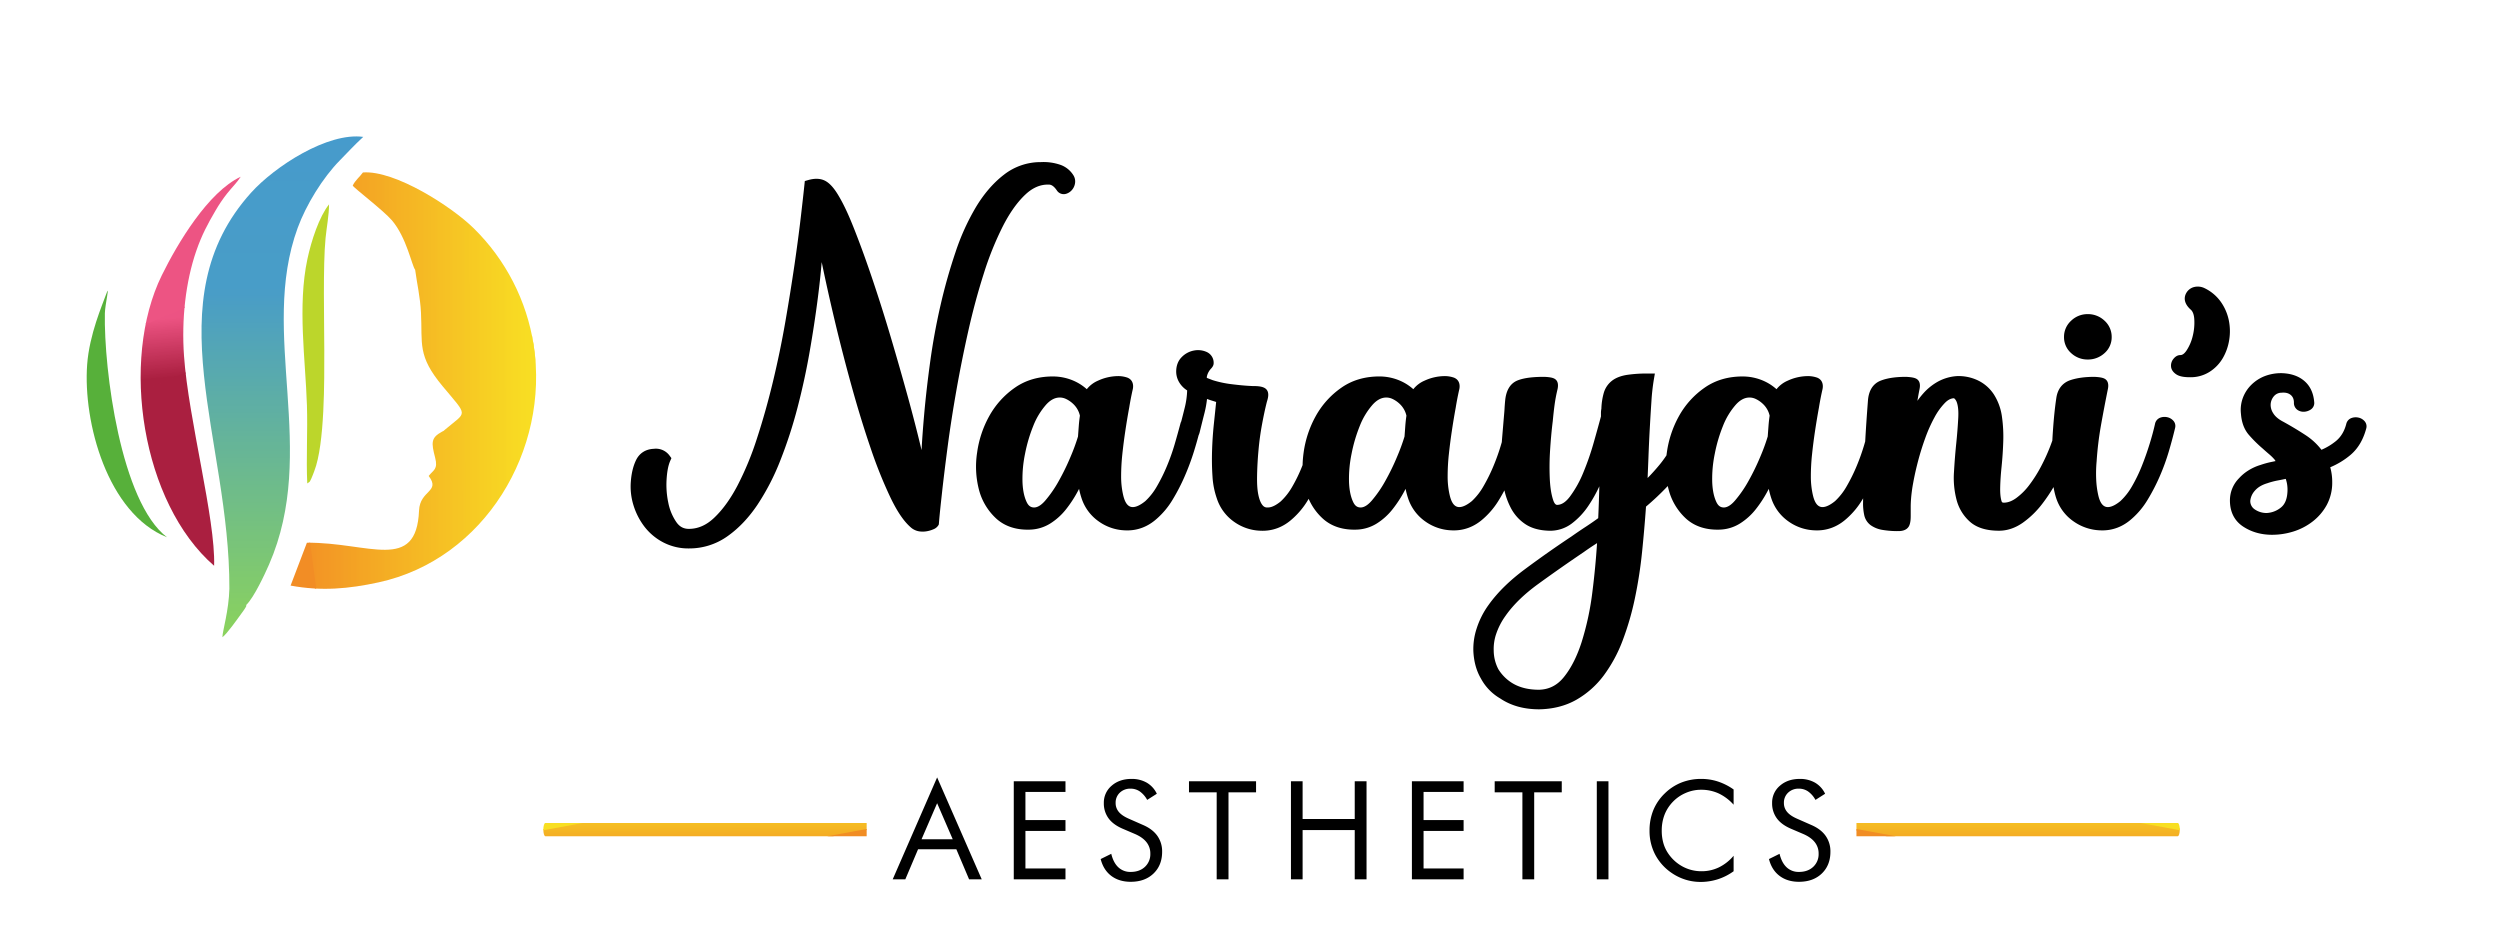 <svg xmlns="http://www.w3.org/2000/svg" xmlns:xlink="http://www.w3.org/1999/xlink" width="2473" height="934" viewBox="0 0 2473 934"><rect x="0" y="0" width="2473" height="934" fill="#333333" stroke="none"/><defs><clipPath id="a"><path d="M0,1262.635V-.126H2740.652V1262.635H0Z"/></clipPath><clipPath id="b"><path d="M1.333,1261.3h2738.6V0H1.333Z" fill="#fff"/></clipPath><clipPath id="c"><path d="M315.1,283.121c-41.568,84.449-19.835,225.436,51.708,287.429,1.465-46.4-25.359-144.542-29.793-207.694-2.524-35.956,1.549-73.183,12.19-103.944,5.395-15.594,11.318-26.642,18.941-39.662a147.493,147.493,0,0,1,11.537-17.018c5.052-6.3,9.768-10.8,13.446-16.529-32.3,15.08-62.582,66.041-78.03,97.418"/></clipPath><linearGradient id="d" x1="0.121" y1="0.886" x2="0.112" y2="0.839" gradientUnits="objectBoundingBox"><stop offset="0" stop-color="#aa1f40"/><stop offset="0.01" stop-color="#aa1f40"/><stop offset="0.02" stop-color="#ab2041"/><stop offset="0.03" stop-color="#ac2142"/><stop offset="0.04" stop-color="#ad2143"/><stop offset="0.05" stop-color="#ad2243"/><stop offset="0.06" stop-color="#ae2244"/><stop offset="0.07" stop-color="#ae2244"/><stop offset="0.08" stop-color="#af2345"/><stop offset="0.09" stop-color="#b02446"/><stop offset="0.1" stop-color="#b12447"/><stop offset="0.11" stop-color="#b12547"/><stop offset="0.12" stop-color="#b22548"/><stop offset="0.13" stop-color="#b22548"/><stop offset="0.14" stop-color="#b32649"/><stop offset="0.15" stop-color="#b4274a"/><stop offset="0.16" stop-color="#b4274a"/><stop offset="0.17" stop-color="#b5284b"/><stop offset="0.18" stop-color="#b6294c"/><stop offset="0.19" stop-color="#b7294d"/><stop offset="0.2" stop-color="#b72a4d"/><stop offset="0.21" stop-color="#b82a4e"/><stop offset="0.22" stop-color="#b82a4e"/><stop offset="0.23" stop-color="#b92b4f"/><stop offset="0.24" stop-color="#ba2c50"/><stop offset="0.25" stop-color="#bb2c51"/><stop offset="0.26" stop-color="#bb2d51"/><stop offset="0.27" stop-color="#bc2d52"/><stop offset="0.28" stop-color="#bc2d52"/><stop offset="0.29" stop-color="#bd2e53"/><stop offset="0.3" stop-color="#be2f54"/><stop offset="0.31" stop-color="#bf2f55"/><stop offset="0.32" stop-color="#bf3055"/><stop offset="0.33" stop-color="#c03156"/><stop offset="0.34" stop-color="#c13157"/><stop offset="0.35" stop-color="#c13257"/><stop offset="0.36" stop-color="#c23258"/><stop offset="0.37" stop-color="#c23258"/><stop offset="0.38" stop-color="#c33359"/><stop offset="0.39" stop-color="#c4345a"/><stop offset="0.4" stop-color="#c5345b"/><stop offset="0.41" stop-color="#c5355c"/><stop offset="0.42" stop-color="#c6355c"/><stop offset="0.43" stop-color="#c6355c"/><stop offset="0.44" stop-color="#c7365e"/><stop offset="0.45" stop-color="#c8375e"/><stop offset="0.46" stop-color="#c9375f"/><stop offset="0.47" stop-color="#c93860"/><stop offset="0.48" stop-color="#ca3860"/><stop offset="0.49" stop-color="#ca3860"/><stop offset="0.5" stop-color="#cb3a62"/><stop offset="0.51" stop-color="#cc3a62"/><stop offset="0.52" stop-color="#cc3a62"/><stop offset="0.53" stop-color="#cd3b64"/><stop offset="0.54" stop-color="#ce3c64"/><stop offset="0.55" stop-color="#cf3c65"/><stop offset="0.56" stop-color="#cf3d66"/><stop offset="0.57" stop-color="#d03d66"/><stop offset="0.58" stop-color="#d03d66"/><stop offset="0.59" stop-color="#d23e68"/><stop offset="0.6" stop-color="#d23f68"/><stop offset="0.61" stop-color="#d33f69"/><stop offset="0.62" stop-color="#d4406a"/><stop offset="0.63" stop-color="#d4406a"/><stop offset="0.64" stop-color="#d4406a"/><stop offset="0.65" stop-color="#d6416c"/><stop offset="0.66" stop-color="#d6426c"/><stop offset="0.67" stop-color="#d7426d"/><stop offset="0.68" stop-color="#d8436e"/><stop offset="0.69" stop-color="#d8446e"/><stop offset="0.7" stop-color="#d9446f"/><stop offset="0.71" stop-color="#da4570"/><stop offset="0.72" stop-color="#da4570"/><stop offset="0.73" stop-color="#da4570"/><stop offset="0.74" stop-color="#dc4672"/><stop offset="0.75" stop-color="#dc4772"/><stop offset="0.76" stop-color="#dd4773"/><stop offset="0.77" stop-color="#de4874"/><stop offset="0.78" stop-color="#de4874"/><stop offset="0.79" stop-color="#de4874"/><stop offset="0.8" stop-color="#e04976"/><stop offset="0.81" stop-color="#e04a76"/><stop offset="0.82" stop-color="#e14a77"/><stop offset="0.83" stop-color="#e24b78"/><stop offset="0.84" stop-color="#e24b78"/><stop offset="0.85" stop-color="#e34c79"/><stop offset="0.86" stop-color="#e44d7a"/><stop offset="0.87" stop-color="#e44d7a"/><stop offset="0.88" stop-color="#e54e7b"/><stop offset="0.89" stop-color="#e64e7c"/><stop offset="0.9" stop-color="#e64f7c"/><stop offset="0.91" stop-color="#e74f7d"/><stop offset="0.92" stop-color="#e8507e"/><stop offset="0.93" stop-color="#e8507e"/><stop offset="0.94" stop-color="#e9517f"/><stop offset="0.95" stop-color="#ea5180"/><stop offset="0.96" stop-color="#ea5280"/><stop offset="0.97" stop-color="#eb5281"/><stop offset="0.98" stop-color="#ec5382"/><stop offset="0.99" stop-color="#ec5382"/><stop offset="1" stop-color="#ec5383"/></linearGradient><clipPath id="e"><path d="M381.893,593.2c-.485,21.538-6.863,42.12-6.9,48.031,4.367-3.168,14.793-17.868,18.752-23.387.7-.981,2.187-2.851,2.992-4.184,2.885-4.777,1.232-1.4,1.984-4.5,7.47-7.209,18.361-30.559,22.365-39.734,49.249-112.868-9.961-228.329,28.394-333.141,8.282-22.631,24.69-49.521,41.77-66.832,7.716-7.821,13.462-14.257,23.074-23.169-35.038-4.775-87.427,29.074-111.023,55.285C307.08,308.438,382.458,444.917,381.893,593.2"/></clipPath><linearGradient id="f" x1="0.154" y1="0.008" x2="0.148" y2="0.956" gradientUnits="objectBoundingBox"><stop offset="0" stop-color="#4397d1"/><stop offset="0.01" stop-color="#4398d1"/><stop offset="0.02" stop-color="#4398d1"/><stop offset="0.03" stop-color="#4398d1"/><stop offset="0.04" stop-color="#4398d1"/><stop offset="0.05" stop-color="#4499d0"/><stop offset="0.06" stop-color="#4499d0"/><stop offset="0.07" stop-color="#4499cf"/><stop offset="0.08" stop-color="#4499cf"/><stop offset="0.09" stop-color="#4499cf"/><stop offset="0.1" stop-color="#4499cf"/><stop offset="0.11" stop-color="#4499cf"/><stop offset="0.12" stop-color="#4499cf"/><stop offset="0.13" stop-color="#459ace"/><stop offset="0.14" stop-color="#459ace"/><stop offset="0.15" stop-color="#459ace"/><stop offset="0.16" stop-color="#459ace"/><stop offset="0.17" stop-color="#459acd"/><stop offset="0.18" stop-color="#459acd"/><stop offset="0.19" stop-color="#459acd"/><stop offset="0.2" stop-color="#459acd"/><stop offset="0.21" stop-color="#469bcc"/><stop offset="0.22" stop-color="#469bcc"/><stop offset="0.23" stop-color="#469bcc"/><stop offset="0.24" stop-color="#469bcc"/><stop offset="0.25" stop-color="#479bcb"/><stop offset="0.26" stop-color="#479bcb"/><stop offset="0.27" stop-color="#479bcb"/><stop offset="0.28" stop-color="#479bca"/><stop offset="0.29" stop-color="#479cca"/><stop offset="0.3" stop-color="#479cca"/><stop offset="0.31" stop-color="#479cca"/><stop offset="0.32" stop-color="#479cca"/><stop offset="0.33" stop-color="#489cc9"/><stop offset="0.34" stop-color="#489cc9"/><stop offset="0.35" stop-color="#489cc8"/><stop offset="0.36" stop-color="#489cc8"/><stop offset="0.37" stop-color="#489dc8"/><stop offset="0.38" stop-color="#489dc8"/><stop offset="0.39" stop-color="#489dc8"/><stop offset="0.4" stop-color="#489dc8"/><stop offset="0.41" stop-color="#499dc7"/><stop offset="0.42" stop-color="#4b9ec4"/><stop offset="0.43" stop-color="#4ca0c1"/><stop offset="0.44" stop-color="#4ea1bf"/><stop offset="0.45" stop-color="#50a3bc"/><stop offset="0.46" stop-color="#52a4b9"/><stop offset="0.47" stop-color="#53a6b6"/><stop offset="0.48" stop-color="#55a7b3"/><stop offset="0.49" stop-color="#57a8b1"/><stop offset="0.5" stop-color="#58aaae"/><stop offset="0.51" stop-color="#5aabab"/><stop offset="0.52" stop-color="#5cada8"/><stop offset="0.53" stop-color="#5eaea5"/><stop offset="0.54" stop-color="#5fafa3"/><stop offset="0.55" stop-color="#61b1a0"/><stop offset="0.56" stop-color="#63b29d"/><stop offset="0.57" stop-color="#65b49a"/><stop offset="0.58" stop-color="#66b597"/><stop offset="0.59" stop-color="#68b695"/><stop offset="0.6" stop-color="#6ab892"/><stop offset="0.61" stop-color="#6cb98f"/><stop offset="0.62" stop-color="#6dbb8c"/><stop offset="0.63" stop-color="#6fbc89"/><stop offset="0.64" stop-color="#71bd87"/><stop offset="0.65" stop-color="#72bf84"/><stop offset="0.66" stop-color="#74c081"/><stop offset="0.67" stop-color="#76c27e"/><stop offset="0.68" stop-color="#78c37b"/><stop offset="0.69" stop-color="#79c479"/><stop offset="0.7" stop-color="#7bc676"/><stop offset="0.71" stop-color="#7dc773"/><stop offset="0.72" stop-color="#7fc970"/><stop offset="0.73" stop-color="#80ca6d"/><stop offset="0.74" stop-color="#82cb6b"/><stop offset="0.75" stop-color="#84cd68"/><stop offset="0.76" stop-color="#85ce65"/><stop offset="0.77" stop-color="#87d062"/><stop offset="0.78" stop-color="#89d15f"/><stop offset="0.79" stop-color="#8bd25d"/><stop offset="0.8" stop-color="#8cd45a"/><stop offset="0.81" stop-color="#8ed557"/><stop offset="0.82" stop-color="#90d754"/><stop offset="0.83" stop-color="#92d851"/><stop offset="0.84" stop-color="#93d94f"/><stop offset="0.85" stop-color="#95db4c"/><stop offset="0.86" stop-color="#97dc49"/><stop offset="0.87" stop-color="#98de46"/><stop offset="0.88" stop-color="#9adf43"/><stop offset="0.89" stop-color="#9ce141"/><stop offset="0.9" stop-color="#9ee23e"/><stop offset="0.91" stop-color="#9fe33b"/><stop offset="0.92" stop-color="#a1e538"/><stop offset="0.93" stop-color="#a3e635"/><stop offset="0.94" stop-color="#a5e833"/><stop offset="0.95" stop-color="#a6e930"/><stop offset="0.96" stop-color="#a8ea2d"/><stop offset="0.97" stop-color="#aaec2a"/><stop offset="0.98" stop-color="#abed28"/><stop offset="0.99" stop-color="#adef25"/><stop offset="1" stop-color="#aeef21"/></linearGradient><clipPath id="g"><path d="M682.907,352.367A206.043,206.043,0,0,0,623.54,236.633c-21.425-21.141-77.73-57.515-109.525-55.167-2.683,3.865-7.838,7.977-10.085,12.988,1.081,2.347,30.434,24.634,38.766,34.392,14.568,17.062,19.679,44.788,22.975,48.905,1.92,14.306,4.983,26.842,5.769,42.407,1.58,31.187-3.845,42.466,21.481,72.865,25.458,30.561,24.082,24.406,2.493,42.682-6.065,5.133,4.285-1.857-3.22,2.223-11.013,5.985-10.605,10.845-6.757,25.638,3.053,11.746-1.82,12.216-6.388,18.134,12.1,15.9-8.682,13.845-9.53,34.219-2.564,61.634-49.779,31.25-110.932,31.827h0l-16.138,42.388c30.6,5.684,57.425,3.237,86.991-3.175,105.105-22.8,169.438-131.374,153.467-234.593"/></clipPath><linearGradient id="h" x1="0.25" y1="0.23" x2="0.161" y2="0.231" gradientUnits="objectBoundingBox"><stop offset="0" stop-color="#f8df22"/><stop offset="0.01" stop-color="#f8de23"/><stop offset="0.02" stop-color="#f8dd23"/><stop offset="0.03" stop-color="#f8dd23"/><stop offset="0.04" stop-color="#f8dc23"/><stop offset="0.05" stop-color="#f8dc23"/><stop offset="0.06" stop-color="#f8da23"/><stop offset="0.07" stop-color="#f8d923"/><stop offset="0.08" stop-color="#f8d923"/><stop offset="0.09" stop-color="#f8d823"/><stop offset="0.1" stop-color="#f8d723"/><stop offset="0.11" stop-color="#f8d723"/><stop offset="0.12" stop-color="#f7d523"/><stop offset="0.13" stop-color="#f7d423"/><stop offset="0.14" stop-color="#f7d423"/><stop offset="0.15" stop-color="#f7d323"/><stop offset="0.16" stop-color="#f7d223"/><stop offset="0.17" stop-color="#f7d223"/><stop offset="0.18" stop-color="#f7d023"/><stop offset="0.19" stop-color="#f7d023"/><stop offset="0.2" stop-color="#f7cf23"/><stop offset="0.21" stop-color="#f7ce23"/><stop offset="0.22" stop-color="#f7ce23"/><stop offset="0.23" stop-color="#f7cc23"/><stop offset="0.24" stop-color="#f7cb23"/><stop offset="0.25" stop-color="#f7cb23"/><stop offset="0.26" stop-color="#f7ca23"/><stop offset="0.27" stop-color="#f6c923"/><stop offset="0.28" stop-color="#f6c923"/><stop offset="0.29" stop-color="#f6c724"/><stop offset="0.3" stop-color="#f6c624"/><stop offset="0.31" stop-color="#f6c624"/><stop offset="0.32" stop-color="#f6c524"/><stop offset="0.33" stop-color="#f6c524"/><stop offset="0.34" stop-color="#f6c324"/><stop offset="0.35" stop-color="#f6c224"/><stop offset="0.36" stop-color="#f6c224"/><stop offset="0.37" stop-color="#f6c124"/><stop offset="0.38" stop-color="#f6c024"/><stop offset="0.39" stop-color="#f6c024"/><stop offset="0.4" stop-color="#f6be24"/><stop offset="0.41" stop-color="#f6bd24"/><stop offset="0.42" stop-color="#f6bd24"/><stop offset="0.43" stop-color="#f5bc24"/><stop offset="0.44" stop-color="#f5bb24"/><stop offset="0.45" stop-color="#f5bb24"/><stop offset="0.46" stop-color="#f5b924"/><stop offset="0.47" stop-color="#f5b924"/><stop offset="0.48" stop-color="#f5b824"/><stop offset="0.49" stop-color="#f5b724"/><stop offset="0.5" stop-color="#f5b724"/><stop offset="0.51" stop-color="#f5b524"/><stop offset="0.52" stop-color="#f5b424"/><stop offset="0.53" stop-color="#f5b424"/><stop offset="0.54" stop-color="#f5b324"/><stop offset="0.55" stop-color="#f5b224"/><stop offset="0.56" stop-color="#f5b224"/><stop offset="0.57" stop-color="#f5b024"/><stop offset="0.58" stop-color="#f5b024"/><stop offset="0.59" stop-color="#f5af24"/><stop offset="0.6" stop-color="#f4ae24"/><stop offset="0.61" stop-color="#f4ae24"/><stop offset="0.62" stop-color="#f4ac24"/><stop offset="0.63" stop-color="#f4ab24"/><stop offset="0.64" stop-color="#f4ab24"/><stop offset="0.65" stop-color="#f4aa24"/><stop offset="0.66" stop-color="#f4a924"/><stop offset="0.67" stop-color="#f4a924"/><stop offset="0.68" stop-color="#f4a724"/><stop offset="0.69" stop-color="#f4a624"/><stop offset="0.7" stop-color="#f4a624"/><stop offset="0.71" stop-color="#f4a524"/><stop offset="0.72" stop-color="#f4a524"/><stop offset="0.73" stop-color="#f4a324"/><stop offset="0.74" stop-color="#f4a224"/><stop offset="0.75" stop-color="#f4a224"/><stop offset="0.76" stop-color="#f3a124"/><stop offset="0.77" stop-color="#f3a025"/><stop offset="0.78" stop-color="#f3a025"/><stop offset="0.79" stop-color="#f39e25"/><stop offset="0.8" stop-color="#f39d25"/><stop offset="0.81" stop-color="#f39d25"/><stop offset="0.82" stop-color="#f39c25"/><stop offset="0.83" stop-color="#f39b25"/><stop offset="0.84" stop-color="#f39a25"/><stop offset="0.85" stop-color="#f39925"/><stop offset="0.86" stop-color="#f39925"/><stop offset="0.87" stop-color="#f39825"/><stop offset="0.88" stop-color="#f39725"/><stop offset="0.89" stop-color="#f39725"/><stop offset="0.9" stop-color="#f39525"/><stop offset="0.91" stop-color="#f39425"/><stop offset="0.92" stop-color="#f29425"/><stop offset="0.93" stop-color="#f29325"/><stop offset="0.94" stop-color="#f29225"/><stop offset="0.95" stop-color="#f29225"/><stop offset="0.96" stop-color="#f29025"/><stop offset="0.97" stop-color="#f28f25"/><stop offset="0.98" stop-color="#f28f25"/><stop offset="0.99" stop-color="#f28e25"/><stop offset="1" stop-color="#f18d24"/></linearGradient><clipPath id="i"><path d="M1991.4,838.082h317.832c1.107,0,2.013-2.952,2.013-6.558h0c0-3.608-.906-6.559-2.013-6.559H1991.4Z"/></clipPath><linearGradient id="j" x1="0.787" y1="0.703" x2="0.783" y2="0.806" gradientUnits="objectBoundingBox"><stop offset="0" stop-color="#f8df22"/><stop offset="0.01" stop-color="#f8de22"/><stop offset="0.02" stop-color="#f7dd22"/><stop offset="0.03" stop-color="#f7dc22"/><stop offset="0.04" stop-color="#f7db23"/><stop offset="0.05" stop-color="#f7db23"/><stop offset="0.06" stop-color="#f7da23"/><stop offset="0.07" stop-color="#f7d923"/><stop offset="0.08" stop-color="#f7d823"/><stop offset="0.09" stop-color="#f7d723"/><stop offset="0.1" stop-color="#f7d623"/><stop offset="0.11" stop-color="#f7d623"/><stop offset="0.12" stop-color="#f7d523"/><stop offset="0.13" stop-color="#f7d423"/><stop offset="0.14" stop-color="#f7d323"/><stop offset="0.15" stop-color="#f7d223"/><stop offset="0.16" stop-color="#f7d123"/><stop offset="0.17" stop-color="#f7d123"/><stop offset="0.18" stop-color="#f7d023"/><stop offset="0.19" stop-color="#f6cf23"/><stop offset="0.2" stop-color="#f6ce23"/><stop offset="0.21" stop-color="#f6cd23"/><stop offset="0.22" stop-color="#f6cd23"/><stop offset="0.23" stop-color="#f6cc23"/><stop offset="0.24" stop-color="#f6cb23"/><stop offset="0.25" stop-color="#f6ca23"/><stop offset="0.26" stop-color="#f6c923"/><stop offset="0.27" stop-color="#f6c823"/><stop offset="0.28" stop-color="#f6c823"/><stop offset="0.29" stop-color="#f6c723"/><stop offset="0.3" stop-color="#f6c623"/><stop offset="0.31" stop-color="#f6c523"/><stop offset="0.32" stop-color="#f6c423"/><stop offset="0.33" stop-color="#f6c423"/><stop offset="0.34" stop-color="#f6c323"/><stop offset="0.35" stop-color="#f5c223"/><stop offset="0.36" stop-color="#f5c123"/><stop offset="0.37" stop-color="#f5c023"/><stop offset="0.38" stop-color="#f5bf23"/><stop offset="0.39" stop-color="#f5bf23"/><stop offset="0.4" stop-color="#f5be23"/><stop offset="0.41" stop-color="#f5bd23"/><stop offset="0.42" stop-color="#f5bc23"/><stop offset="0.43" stop-color="#f5bb23"/><stop offset="0.44" stop-color="#f5ba23"/><stop offset="0.45" stop-color="#f5ba23"/><stop offset="0.46" stop-color="#f5b923"/><stop offset="0.47" stop-color="#f5b823"/><stop offset="0.48" stop-color="#f5b723"/><stop offset="0.49" stop-color="#f5b623"/><stop offset="0.5" stop-color="#f5b623"/><stop offset="0.51" stop-color="#f4b523"/><stop offset="0.52" stop-color="#f4b423"/><stop offset="0.53" stop-color="#f4b324"/><stop offset="0.54" stop-color="#f4b224"/><stop offset="0.55" stop-color="#f4b124"/><stop offset="0.56" stop-color="#f4b124"/><stop offset="0.57" stop-color="#f4b024"/><stop offset="0.58" stop-color="#f4af24"/><stop offset="0.59" stop-color="#f4ae24"/><stop offset="0.6" stop-color="#f4ad24"/><stop offset="0.61" stop-color="#f4ad24"/><stop offset="0.62" stop-color="#f4ac24"/><stop offset="0.63" stop-color="#f4ab24"/><stop offset="0.64" stop-color="#f4aa24"/><stop offset="0.65" stop-color="#f4a924"/><stop offset="0.66" stop-color="#f4a824"/><stop offset="0.67" stop-color="#f4a824"/><stop offset="0.68" stop-color="#f3a724"/><stop offset="0.69" stop-color="#f3a624"/><stop offset="0.7" stop-color="#f3a524"/><stop offset="0.71" stop-color="#f3a424"/><stop offset="0.72" stop-color="#f3a424"/><stop offset="0.73" stop-color="#f3a324"/><stop offset="0.74" stop-color="#f3a224"/><stop offset="0.75" stop-color="#f3a124"/><stop offset="0.76" stop-color="#f3a024"/><stop offset="0.77" stop-color="#f39f24"/><stop offset="0.78" stop-color="#f39f24"/><stop offset="0.79" stop-color="#f39e24"/><stop offset="0.8" stop-color="#f39d24"/><stop offset="0.81" stop-color="#f39c24"/><stop offset="0.82" stop-color="#f39b24"/><stop offset="0.83" stop-color="#f39a24"/><stop offset="0.84" stop-color="#f29a24"/><stop offset="0.85" stop-color="#f29924"/><stop offset="0.86" stop-color="#f29824"/><stop offset="0.87" stop-color="#f29724"/><stop offset="0.88" stop-color="#f29624"/><stop offset="0.89" stop-color="#f29624"/><stop offset="0.9" stop-color="#f29524"/><stop offset="0.91" stop-color="#f29424"/><stop offset="0.92" stop-color="#f29324"/><stop offset="0.93" stop-color="#f29224"/><stop offset="0.94" stop-color="#f29124"/><stop offset="0.95" stop-color="#f29124"/><stop offset="0.96" stop-color="#f29024"/><stop offset="0.97" stop-color="#f28f24"/><stop offset="0.98" stop-color="#f28e24"/><stop offset="0.99" stop-color="#f28d24"/><stop offset="1" stop-color="#f18d24"/></linearGradient><clipPath id="k"><path d="M1012.307,838.082H694.485c-1.107,0-2.013-2.952-2.013-6.558h0c0-3.608.907-6.559,2.013-6.559h317.821Z"/></clipPath><linearGradient id="l" x1="0.309" y1="0.617" x2="0.313" y2="0.721" xlink:href="#j"/><clipPath id="n"><rect width="2473" height="934"/></clipPath></defs><g id="m" clip-path="url(#n)"><rect width="2473" height="934" fill="#fff"/><g transform="translate(-155 -10.874)"><g clip-path="url(#a)"><g clip-path="url(#b)"><path d="M13.666-1249.1H2726.985V-13.666H13.666Z" transform="translate(0 1262.635)" fill="#fff" stroke="#fff" stroke-width="0.667" fill-rule="evenodd"/><path d="M458.941-773.526c3.133-2.367,1.835-.5,4.084-4.983.681-1.361,2.349-5.914,2.852-7.2,10.47-26.863,9.937-90.447,9.914-119.554-.021-28.133-1.412-83.911,1.255-110.988,1-10.194,3.484-23.234,3.445-33.379-9.728,12.224-17.5,35.756-21.439,54.275-9.85,46.327-1.884,99.378-.437,144.4.82,25.513-.836,52.988.327,77.437" transform="translate(0 1262.635)" fill="#bcd62b" fill-rule="evenodd"/><g clip-path="url(#c)"><path d="M0-739.982,2739.931-1891.953h0v-66.665h0L0-806.646" transform="translate(0 1262.635)" fill="url(#d)"/><path d="M0-740.937,2739.931-1893.273h0V0H0" transform="translate(0 1262.635)" fill="#aa1f40" fill-rule="evenodd"/><path d="M0-805.241,2739.931-1957.578h0v694.943H0" transform="translate(0 1262.635)" fill="#ed5483" fill-rule="evenodd"/></g><path d="M320.209-720.29c-45.752-34.818-62.546-165.942-61.474-221.508.173-8.918,5.493-30.822,1.257-18.881-3.653,10.3-16.585,39.672-18.777,69.522-4.185,57.016,20.09,147.332,78.994,170.866" transform="translate(0 1262.635)" fill="#57b03a" fill-rule="evenodd"/><g clip-path="url(#e)"><path d="M0-1334.633,2739.931-1285.3h0v891.978h0L0-442.656" transform="translate(0 1262.635)" fill="url(#f)"/><path d="M0-1333.367l2739.931,49.64h0v21.091H0" transform="translate(0 1262.635)" fill="#4398d1" fill-rule="evenodd"/><path d="M0-443.83l2739.931,49.641h0V0H0" transform="translate(0 1262.635)" fill="#aff022" fill-rule="evenodd"/></g><g clip-path="url(#g)"><path d="M0-6130.513,2739.931,14787.63h0v1899.952h0L0-4230.561" transform="translate(0 1262.635)" fill="url(#h)"/><path d="M0-6119.7,2739.931,14798.563h0v-16061.2H0" transform="translate(0 1262.635)" fill="#f8df23" fill-rule="evenodd"/><path d="M0-4241.094,2739.931,16677.184h0V0H0" transform="translate(0 1262.635)" fill="#f28d25" fill-rule="evenodd"/></g><path d="M2416.073-778.07c-2.587.553-5.2,1.077-7.813,1.567a71.633,71.633,0,0,0-10.266,2.7h0l-.107.039h0l-.12.035c-4.746,1.432-9.173,3.716-12.32,7.44h0l-.04.044h0l-.04.043a17.616,17.616,0,0,0-4.386,9.764,9.766,9.766,0,0,0,4.413,8.557,20.483,20.483,0,0,0,11.826,3.583,24.079,24.079,0,0,0,13.826-5.241c4.787-3.665,6.307-9.594,6.667-15.145a34.245,34.245,0,0,0-.507-9.114,39.512,39.512,0,0,0-1.133-4.271m-512.441-41.907c.253-3.481.52-6.962.773-10.444.253-3.383.613-6.76,1.12-10.117a22.547,22.547,0,0,0-2.333-6.145,23.221,23.221,0,0,0-4.8-5.972,26.921,26.921,0,0,0-6.533-4.413,14.4,14.4,0,0,0-6.24-1.461c-5.64,0-10.093,3.244-13.6,7.14a70.723,70.723,0,0,0-12.586,20.79,149.257,149.257,0,0,0-8.187,27.749,122.813,122.813,0,0,0-2.533,27.386c.2,6.637,1.16,13.873,3.987,20.011,1.506,3.26,3.546,5.68,7.52,5.68,4.36,0,8.373-3.768,10.92-6.7a116.551,116.551,0,0,0,13.52-19.587A229.225,229.225,0,0,0,1896.3-800,195.841,195.841,0,0,0,1903.632-819.977ZM1677.291-569.464c10.306-.233,18.213-4.6,24.466-12.242,8.253-10.1,13.8-22.563,17.72-34.686a277.249,277.249,0,0,0,10.76-50.213q3.02-23.881,4.573-47.9c-.747.488-1.493.973-2.253,1.455-3.76,2.412-7.44,4.937-11.066,7.52h0l-.053.036h0l-.053.036q-23,15.542-45.412,31.823c-11.986,8.769-23.333,19.083-31.719,31.077a67.692,67.692,0,0,0-9.28,18,46.15,46.15,0,0,0-2.4,16.181h0l.013.116h0v.116a40.325,40.325,0,0,0,4.6,18.4,42.2,42.2,0,0,0,12.866,13.157C1658.119-571.359,1667.625-569.472,1677.291-569.464Zm-132.93-250.512q.38-5.222.76-10.444c.253-3.383.613-6.76,1.12-10.117a22.536,22.536,0,0,0-2.333-6.145,23.446,23.446,0,0,0-4.786-5.972,27,27,0,0,0-6.547-4.413,14.39,14.39,0,0,0-6.226-1.461c-5.653,0-10.093,3.244-13.613,7.14a70.968,70.968,0,0,0-12.573,20.79,150.316,150.316,0,0,0-8.2,27.749,122.813,122.813,0,0,0-2.533,27.386c.2,6.637,1.16,13.873,3.986,20.011,1.507,3.26,3.547,5.68,7.52,5.68,4.36,0,8.373-3.768,10.933-6.7a117.261,117.261,0,0,0,13.506-19.587A226.6,226.6,0,0,0,1537.015-800,199.149,199.149,0,0,0,1544.361-819.977Zm-323,0q.384-5.222.769-10.444.372-5.074,1.121-10.117a22.807,22.807,0,0,0-2.336-6.145,23.191,23.191,0,0,0-4.792-5.972,26.976,26.976,0,0,0-6.543-4.413,14.411,14.411,0,0,0-6.23-1.461c-5.644,0-10.094,3.244-13.608,7.14a70.838,70.838,0,0,0-12.578,20.79,150,150,0,0,0-8.2,27.749,122.654,122.654,0,0,0-2.532,27.386c.2,6.637,1.164,13.873,3.989,20.011,1.5,3.26,3.544,5.68,7.521,5.68,4.36,0,8.37-3.768,10.925-6.7a116.965,116.965,0,0,0,13.512-19.587A228.144,228.144,0,0,0,1214.028-800,196.509,196.509,0,0,0,1221.365-819.977Zm1090.483-80.539c2.68,0,4.8-2.629,6.093-4.548a45.1,45.1,0,0,0,6.146-14.473,54.417,54.417,0,0,0,1.493-16.6c-.213-3.132-.973-7.246-3.613-9.442h0l-.094-.073h0l-.08-.077c-4.707-4.261-7.373-9.862-4.36-15.761h0l.04-.075h0l.04-.072a12.381,12.381,0,0,1,8.106-6.244,15.214,15.214,0,0,1,9.946,1.075h0l.08.039h0l.08.041a42.1,42.1,0,0,1,16.133,13.574,48.5,48.5,0,0,1,7.853,18.082,53.808,53.808,0,0,1,.44,19.436,51.47,51.47,0,0,1-6.253,17.944,39.847,39.847,0,0,1-12.986,13.628,35.056,35.056,0,0,1-19.4,5.46c-4.32,0-9.866-.345-13.546-2.723-2.867-1.851-5.053-4.433-5.36-7.792a10.449,10.449,0,0,1,2.227-7.472C2306.529-898.775,2308.836-900.516,2311.849-900.516Zm139.53,93.682a59.264,59.264,0,0,0,14.36-8.657c5.387-4.424,8.48-10.354,10.173-16.818a8.174,8.174,0,0,1,5.467-6.037,12.244,12.244,0,0,1,6.4-.372,11.031,11.031,0,0,1,5.933,3.239,7.676,7.676,0,0,1,2.027,7.381c-2.626,9.949-7.36,19.334-15.546,26.289a77.446,77.446,0,0,1-20.119,12.268,53.337,53.337,0,0,1,1.96,14.592,46.582,46.582,0,0,1-5.453,22.8,52.44,52.44,0,0,1-14.093,16.39,60.535,60.535,0,0,1-19.08,9.834,70.577,70.577,0,0,1-20.839,3.173c-10.32,0-19.986-2.472-28.493-8.03-9.36-6.12-13.226-15.362-13.226-25.921a31.083,31.083,0,0,1,8.987-21.965,43.669,43.669,0,0,1,9.12-7.633,48.591,48.591,0,0,1,12.173-5.536,86.741,86.741,0,0,1,11.32-3.085q1.78-.358,3.56-.751-.5-.736-1-1.48a48.91,48.91,0,0,0-5.267-5.205q-3.3-2.81-6.52-5.72a128.663,128.663,0,0,1-13.6-13.462c-5.147-5.93-7.307-13.344-7.867-20.867a34.147,34.147,0,0,1,1.92-15.844,35.642,35.642,0,0,1,8.453-12.957,39.016,39.016,0,0,1,13.093-8.47,44.991,44.991,0,0,1,16.626-2.955h.08l.094,0c8.4.253,16.439,2.449,22.679,7.941,6.373,5.6,9.027,13.268,9.573,21.294h0l.013.167h0v.165a7.771,7.771,0,0,1-3.76,6.593,12.9,12.9,0,0,1-5.72,1.963,10.6,10.6,0,0,1-6.88-1.6,8.368,8.368,0,0,1-3.773-7.321c0-2.98-.773-5.64-3.2-7.664-2.507-2.089-5.747-2.5-8.987-2.208h0l-.107.009h0l-.107.005a9.817,9.817,0,0,0-7.253,3.3,13.469,13.469,0,0,0-3.373,8.344,15.078,15.078,0,0,0,2.533,8.648c2.227,3.7,6.093,6.432,9.986,8.444h0l.067.032h0l.053.033q11.24,6.178,21.946,13.18A63.274,63.274,0,0,1,2451.379-806.834ZM2220.1-896.124a23.652,23.652,0,0,1-16.346-6.369,20.905,20.905,0,0,1-7.027-15.9,21.438,21.438,0,0,1,6.96-16.02,23.274,23.274,0,0,1,16.413-6.617,23.783,23.783,0,0,1,16.826,6.617,21.474,21.474,0,0,1,6.947,16.02,20.861,20.861,0,0,1-7.026,15.9A24.129,24.129,0,0,1,2220.1-896.124Zm-481.441,56.3v-3.2a22.593,22.593,0,0,1,.427-4.441,64.564,64.564,0,0,1,2.413-15.794,23.448,23.448,0,0,1,8-11.808c4.2-3.283,9.52-4.987,14.84-5.849a134.918,134.918,0,0,1,21.279-1.352H1792l-1.013,5.927a206.8,206.8,0,0,0-2.36,21.047q-.88,13.2-1.613,26.409-.84,15.19-1.4,30.39-.38,9.79-.8,19.577,6-6.12,11.453-12.688a106.86,106.86,0,0,0,7.213-9.734q.16-1.378.36-2.755a103.231,103.231,0,0,1,12.066-36.2,83.321,83.321,0,0,1,25.373-28.009c11.4-7.954,24.679-11.29,38.812-11.04h.093A51.291,51.291,0,0,1,1901.7-874a48.252,48.252,0,0,1,10.626,7.24,28.377,28.377,0,0,1,11.12-8.456,48.241,48.241,0,0,1,19.439-4.5,27.726,27.726,0,0,1,9.4,1.435c5.04,1.824,6.493,6.44,5.626,11.126h0l-.027.105h0l-.013.1c-1.4,6.065-2.573,12.177-3.573,18.31h0l-.013.048h0v.047c-1.4,7.593-2.653,15.21-3.813,22.839-1.16,7.756-2.173,15.533-2.987,23.327a204.67,204.67,0,0,0-1.187,21.761,81.761,81.761,0,0,0,1.893,18.089c1.053,4.653,3.253,12.381,9.613,12.381,4.4,0,9.28-3.352,12.466-5.957a61.733,61.733,0,0,0,11.413-14.569,170.966,170.966,0,0,0,9.986-20.209,207.994,207.994,0,0,0,7.68-21.744c.227-.819.467-1.637.707-2.456.747-13.526,1.693-27.041,2.733-40.55.667-8.478,4.027-16.353,12.866-19.7,7.653-2.9,16.64-3.655,24.813-3.655h.187l.187.012c2.733.177,6.746.461,9.226,1.587,4.307,1.945,4.573,6.464,3.787,10.322q-1.18,5.874-2.147,11.788a84.02,84.02,0,0,1,5.773-7.281,55.274,55.274,0,0,1,14.506-11.709,45.445,45.445,0,0,1,18.413-5.429h0l.12-.009h0l.12-.005a44.517,44.517,0,0,1,20.319,3.967,38.969,38.969,0,0,1,16.346,14.1h0l.027.041h0l.027.041a54.5,54.5,0,0,1,8,22.243,141.392,141.392,0,0,1,1.253,24.554q-.4,12.232-1.627,24.421c-.707,6.84-1.24,13.733-1.387,20.6-.093,4.261.04,9.209,1.227,13.348.413,1.457.813,1.868,2.413,1.868,4.48,0,8.56-1.94,12.053-4.435a62.255,62.255,0,0,0,13.173-13.137,130.108,130.108,0,0,0,11.64-18.448,184.979,184.979,0,0,0,8.84-19.375q1.16-3,2.227-6.022c.187-3.733.427-7.464.693-11.192.747-10.358,1.733-20.737,3.267-31.022,1.213-8.2,5.56-14.828,14.066-17.626,7.453-2.453,15.706-3.207,23.559-3.207h.187l.187.012c2.746.177,6.746.461,9.24,1.587,4.293,1.944,4.56,6.46,3.787,10.317q-3.62,17.886-6.84,35.843a326.444,326.444,0,0,0-4.36,36.146h0l-.013.047h0v.048a131.163,131.163,0,0,0-.387,17.433,88.251,88.251,0,0,0,1.907,15.061c1.027,4.686,3.213,12.35,9.6,12.35,4.4,0,9.28-3.352,12.466-5.957a61.733,61.733,0,0,0,11.413-14.569,151.386,151.386,0,0,0,9.76-20.138q4.3-10.8,7.72-21.891c2.027-6.557,3.867-13.189,5.347-19.874a8.2,8.2,0,0,1,5.493-6.144,12.244,12.244,0,0,1,6.4-.372,11.032,11.032,0,0,1,5.933,3.239,7.686,7.686,0,0,1,2.04,7.326c-1.813,7.649-3.88,15.252-6.093,22.807a213.724,213.724,0,0,1-9.08,25.038,192.151,192.151,0,0,1-12.013,23.237,78.064,78.064,0,0,1-15.506,18.706c-8.707,7.854-19.253,12.16-31.359,11.6a48.485,48.485,0,0,1-26.359-8.825,44.775,44.775,0,0,1-17.293-23.2h0l-.027-.045h0l-.013-.047a77.84,77.84,0,0,1-2.533-10.688,161.97,161.97,0,0,1-11.053,16.426,88.7,88.7,0,0,1-19.293,18.8c-6.96,4.884-14.853,7.948-23.613,7.948-10.293,0-20.973-2.025-28.706-8.865a43.7,43.7,0,0,1-13.24-21.606,85.253,85.253,0,0,1-2.587-27.477q.8-14.182,2.24-28.321c.867-8.48,1.56-16.981,2-25.49.253-4.929.187-11.489-1.787-16.162-.413-.84-1.52-2.848-2.6-3.107-3.453.117-6.333,2.119-8.64,4.417a63.624,63.624,0,0,0-10.413,14.358,144.179,144.179,0,0,0-9.16,20.461c-2.707,7.486-5.107,15.076-7.12,22.754-1.84,7-3.467,14.057-4.76,21.163a153.657,153.657,0,0,0-2.147,15.385c-.227,2.912-.4,5.837-.4,8.758v9.124c0,3-.2,6.575-1.386,9.385-1.76,4.131-6.067,5.587-10.493,5.587a89.457,89.457,0,0,1-16.173-1.193,27.932,27.932,0,0,1-11.586-4.655,16.729,16.729,0,0,1-6.373-10.088,53.925,53.925,0,0,1-1.133-12.237c.027-1.405.04-2.811.067-4.216-.267.452-.547.9-.813,1.352a78.441,78.441,0,0,1-15.52,18.706c-8.693,7.854-19.24,12.16-31.346,11.6a47.448,47.448,0,0,1-26.2-8.852,45.019,45.019,0,0,1-17.066-23.2,72.8,72.8,0,0,1-2.36-9q-.46.868-.92,1.733a118.893,118.893,0,0,1-12,18.481,61.479,61.479,0,0,1-15.453,13.964,39.931,39.931,0,0,1-19.906,6.144c-12.733.5-24.626-2.62-33.866-11.125a58.786,58.786,0,0,1-16.986-28.693c-.293-1.089-.56-2.184-.813-3.283a263.736,263.736,0,0,1-21.52,20.339q-1.6,22.511-3.906,44.969a439.31,439.31,0,0,1-7.133,45.95,277.651,277.651,0,0,1-12.107,41.614,141.478,141.478,0,0,1-18.626,34.435,88.532,88.532,0,0,1-27.026,24.051c-11.213,6.4-23.733,9.252-36.772,9.5h-.107c-13.853,0-27.133-3.045-38.506-10.713a50.083,50.083,0,0,1-19.119-19.743c-4.867-8.264-7.013-17.6-7.48-26.981a64.9,64.9,0,0,1,3.24-22.491,83,83,0,0,1,11.8-23.306c9.613-13.476,22.133-25.073,35.612-35.106q22.7-16.892,46.345-32.607,7.2-5.078,14.613-9.921,6.06-3.962,11.893-8.227.7-15.554,1.093-31.122c0-.127.013-.253.013-.38a136.522,136.522,0,0,1-10.986,19.51,71.521,71.521,0,0,1-16.559,17.513,35.468,35.468,0,0,1-22.466,6.913c-8.266-.263-16.506-2.015-23.333-6.606a43.243,43.243,0,0,1-14.2-15.932,71.094,71.094,0,0,1-6.347-17.377c-1.667,3.128-3.413,6.212-5.267,9.246a78.063,78.063,0,0,1-15.506,18.706c-8.706,7.854-19.253,12.16-31.359,11.6a47.484,47.484,0,0,1-26.2-8.852,45.018,45.018,0,0,1-17.066-23.2,77.936,77.936,0,0,1-2.36-9c-.307.579-.6,1.157-.907,1.733a119.969,119.969,0,0,1-12.013,18.481,61.649,61.649,0,0,1-15.44,13.964,39.979,39.979,0,0,1-19.919,6.144c-12.733.5-24.626-2.62-33.866-11.125a57.287,57.287,0,0,1-13.733-19.326c-.24.416-.493.831-.747,1.243a78.1,78.1,0,0,1-15.52,18.707c-8.693,7.855-19.239,12.158-31.346,11.6a47.5,47.5,0,0,1-26.2-8.852,45.205,45.205,0,0,1-17.04-23.114,80.036,80.036,0,0,1-4.293-21.91c-.573-8.478-.667-16.987-.413-25.478q.42-13.438,1.84-26.823,1.12-10.59,2.2-21.183c-1.026-.352-2.053-.68-3.093-.992-1.587-.48-3.173-.992-4.72-1.557a12.38,12.38,0,0,0-1.2-.389h-.027a98.456,98.456,0,0,1-2.44,13.6q-2.46,9.642-4.827,19.3a15.054,15.054,0,0,1-1.053,2.985c-1.373,5.208-2.88,10.386-4.467,15.541a239.684,239.684,0,0,1-9.266,24.967,191.373,191.373,0,0,1-12.009,23.237,78.226,78.226,0,0,1-15.514,18.706c-8.7,7.854-19.248,12.16-31.349,11.6a47.478,47.478,0,0,1-26.2-8.852,44.974,44.974,0,0,1-17.062-23.2,75.084,75.084,0,0,1-2.368-9q-.45.868-.909,1.733a120.2,120.2,0,0,1-12,18.481,61.644,61.644,0,0,1-15.449,13.964,39.961,39.961,0,0,1-19.916,6.144c-12.732.5-24.627-2.62-33.859-11.125a58.8,58.8,0,0,1-16.994-28.693,91.324,91.324,0,0,1-1.731-36.412,103.325,103.325,0,0,1,12.07-36.2A83.344,83.344,0,0,1,1159-868.306c11.408-7.954,24.687-11.29,38.814-11.04h.1A51.254,51.254,0,0,1,1219.427-874a48.327,48.327,0,0,1,10.633,7.24,28.344,28.344,0,0,1,11.11-8.456,48.26,48.26,0,0,1,19.443-4.5,27.776,27.776,0,0,1,9.405,1.435c5.037,1.824,6.483,6.44,5.62,11.126h0l-.019.105h0l-.025.1c-1.395,6.065-2.565,12.177-3.569,18.31h0l-.007.048h0l-.009.047q-2.1,11.39-3.805,22.839-1.752,11.634-3,23.327a208.236,208.236,0,0,0-1.184,21.761,81.69,81.69,0,0,0,1.9,18.089c1.059,4.653,3.252,12.381,9.613,12.381,4.4,0,9.281-3.352,12.462-5.957a61.447,61.447,0,0,0,11.412-14.569,168.921,168.921,0,0,0,9.986-20.209,204.921,204.921,0,0,0,7.678-21.744c1.933-6.672,3.815-13.36,5.595-20.069a8.747,8.747,0,0,1,.832-2.2q1.852-7.1,3.6-14.218a79.9,79.9,0,0,0,2.233-16.457,23.99,23.99,0,0,1-7.469-7.352,20.931,20.931,0,0,1-3.372-11.173c0-5.376,1.533-10.5,5.518-14.468a22.552,22.552,0,0,1,11.994-6.435,20.81,20.81,0,0,1,12.44,1.325,11.669,11.669,0,0,1,7.106,11.182c0,2.235-1.293,4.052-2.827,5.637a16.382,16.382,0,0,0-2.093,2.888,16.071,16.071,0,0,0-1.68,4.19,5.308,5.308,0,0,0-.147,1.832h0l5.667,2.2a104.185,104.185,0,0,0,19.36,4.093c6.746.844,13.559,1.509,20.359,1.781,4.12,0,10.413.067,13.373,3.131,3.213,3.321,1.88,8.6.627,12.456-1.84,7.265-3.36,14.633-4.733,21.989q-2.4,12.918-3.56,26.006c-.76,8.441-1.253,16.91-1.4,25.382-.093,6.1.04,12.817,1.307,18.813.693,3.283,1.987,7.752,4.347,10.356a5.534,5.534,0,0,0,4.88,1.964h0l.187-.012h.187c4.4,0,9.28-3.352,12.467-5.958a61.677,61.677,0,0,0,11.413-14.569,149.589,149.589,0,0,0,9.746-20.137c.173-.411.333-.824.493-1.235a107.693,107.693,0,0,1,1.026-12.422,103.237,103.237,0,0,1,12.067-36.2,83.321,83.321,0,0,1,25.373-28.009c11.4-7.954,24.679-11.29,38.812-11.04h.093A51.24,51.24,0,0,1,1542.415-874a48.649,48.649,0,0,1,10.64,7.24,28.332,28.332,0,0,1,11.106-8.456,48.241,48.241,0,0,1,19.439-4.5,27.8,27.8,0,0,1,9.413,1.435c5.027,1.824,6.48,6.44,5.613,11.126h0l-.013.105h0l-.027.1c-1.4,6.065-2.573,12.177-3.573,18.31h0v.048h0l-.013.047q-2.1,11.39-3.8,22.839-1.76,11.634-3,23.327a208.239,208.239,0,0,0-1.187,21.761,81.76,81.76,0,0,0,1.893,18.089c1.067,4.653,3.253,12.381,9.613,12.381,4.4,0,9.28-3.352,12.466-5.957a61.729,61.729,0,0,0,11.413-14.569,168.883,168.883,0,0,0,9.986-20.209,204.875,204.875,0,0,0,7.68-21.744l.52-1.812c.094-1.336.2-2.672.307-4.007.627-7.179,1.2-14.361,1.813-21.54.227-2.559.467-5.118.6-7.681q.22-4.04.627-8.066c.786-8.088,3.84-16.39,12.373-19.76,7.68-3.031,18.253-3.5,26.493-3.5h.187l.187.012c2.733.177,6.867.46,9.293,1.715,4.027,2.08,4.067,6.479,3.333,10.182h0l-.027.089h0l-.013.088a151.577,151.577,0,0,0-2.933,15.392c-.72,5.333-1.307,10.685-1.8,16.041h0v.081h0l-.013.08c-1.173,9.3-1.987,18.65-2.6,28a260.372,260.372,0,0,0-.386,28.489c.307,6.967,1.08,14.5,3.2,21.2.507,1.6,1.747,5.285,4.08,5.285,5.453,0,9.786-4.384,12.706-8.254a107.816,107.816,0,0,0,13.28-23.9,266.634,266.634,0,0,0,10.293-29.75C1734-822.747,1736.383-831.275,1738.663-839.824ZM967.833-992.486c-1.008,11.906-2.335,23.8-3.853,35.65-2.275,17.766-5.017,35.483-8.1,53.141q-4.846,27.779-11.981,55.143a451.633,451.633,0,0,1-16.918,52.029,231.787,231.787,0,0,1-22.677,44.018c-7.941,11.824-17.641,22.669-29.554,31.1a64.967,64.967,0,0,1-38.34,12.157,53.624,53.624,0,0,1-25.222-5.938,56.076,56.076,0,0,1-18.474-15.32,67.082,67.082,0,0,1-10.9-20.894,62.458,62.458,0,0,1-2.837-23.53c.517-7.27,1.915-14.784,5.1-21.466,3.361-7.048,9.474-11.022,17.64-11.4a16.719,16.719,0,0,1,15.761,6.93h0l1.693,2.3h0l-1.141,2.585c-2.4,5.432-3.252,12.406-3.625,18.234a85.777,85.777,0,0,0,1.716,23.5,51.15,51.15,0,0,0,8.056,19.145c3,4.2,6.8,6.5,12.23,6.5,9.93,0,18.093-4.377,24.985-10.9,9.506-9,17-20.33,22.982-31.646a299.147,299.147,0,0,0,19.429-46.976c6.053-18.528,11.274-37.3,15.821-56.2q7.068-29.381,12.236-59.132,4.906-28.131,9.052-56.377c2.271-15.664,4.4-31.355,6.232-47.071,1.253-10.781,2.5-21.569,3.622-32.363h0l.353-3.407h0l3.473-.993c5.522-1.577,11.53-1.947,16.728.8,5.305,2.8,9.572,8.732,12.537,13.592,6.721,11.017,12.044,23.67,16.716,35.572,6.388,16.269,12.272,32.724,17.826,49.261q9.532,28.371,18,57.047,8.666,29.235,16.761,58.615c4.769,17.352,9.293,34.77,13.442,52.264.627-11.49,1.5-22.971,2.509-34.431,1.567-17.8,3.64-35.567,6.074-53.28q3.838-27.925,10.16-55.483a542.848,542.848,0,0,1,14.852-52.607,227.293,227.293,0,0,1,20.42-44.964c7.207-11.874,16.2-22.977,27.49-31.658a58.814,58.814,0,0,1,36.584-12.466,51.471,51.471,0,0,1,18.484,2.432,24.948,24.948,0,0,1,13.769,10.8h0l.024.041h0l.025.043a11.506,11.506,0,0,1,1.4,7.753,13.074,13.074,0,0,1-2.956,6.427,12.259,12.259,0,0,1-5.788,3.843,8.086,8.086,0,0,1-9.249-3.389c-1.565-2.3-4.221-5.519-7.418-5.682-9.281-.476-17.049,3.626-23.507,9.658-9.353,8.734-16.618,20.157-22.322,31.262a308.36,308.36,0,0,0-19.042,47.24c-5.92,18.566-10.945,37.384-15.212,56.347q-6.62,29.415-11.85,59.088c-3.259,18.489-6.194,37.035-8.637,55.635-2.015,15.341-3.936,30.7-5.633,46.073-1.095,9.909-2.2,19.861-3.012,29.794h0l-.085,1.043h0l-.512.928a9.942,9.942,0,0,1-4.884,3.891,27.569,27.569,0,0,1-6.094,1.859,23.377,23.377,0,0,1-7.477.24,16.522,16.522,0,0,1-7.894-3.264h0l-.1-.075h0l-.1-.08c-9.025-7.488-16.032-20.19-20.917-30.386a449.374,449.374,0,0,1-19.574-48.9c-6.765-19.8-12.842-39.824-18.432-59.949q-8.756-31.523-16.376-63.316c-4.665-19.517-9.088-39.091-13.138-58.731Q968.008-991.633,967.833-992.486Z" transform="translate(0 1262.635)" fill-rule="evenodd"/><path d="M2499.9-203.483c0,9.124-2.787,16.114-8.373,21.035q-8.38,7.35-24.093,7.349a44,44,0,0,1-18.959-3.8,24.47,24.47,0,0,1-11.653-10.686h0l12.253-13.137a16.612,16.612,0,0,0,7.173,8.046,21.336,21.336,0,0,0,11.173,3.105c4.067,0,7.173-.908,9.28-2.725,2.093-1.795,3.147-4.456,3.147-7.961q0-4.564-4.227-8.28-4.18-3.706-14.893-9.377-11.74-6.272-16.56-12.693a24.636,24.636,0,0,1-4.84-15.228q0-12.26,8.4-19.557,8.42-7.318,22.733-7.308a35.386,35.386,0,0,1,15.32,3.127,28.574,28.574,0,0,1,11.093,9.313h0l-11.92,12.524a15.223,15.223,0,0,0-6.053-6.083,17.263,17.263,0,0,0-8.707-2.407,12.145,12.145,0,0,0-8.16,2.576,7.976,7.976,0,0,0-3.04,6.336q0,7.6,14.093,14.912c1.72.865,3.04,1.563,3.987,2.048q12.38,6.622,17.613,13.178a24.392,24.392,0,0,1,5.213,15.693m-73.238,21.141q-4,2.852-11.733,5.048a51.884,51.884,0,0,1-13.986,2.2q-22.4,0-35.373-13.516t-12.946-36.411q0-21.765,13.373-35.714,13.36-13.972,35.346-13.961a59.157,59.157,0,0,1,14.16,1.479,36.343,36.343,0,0,1,11.16,4.836h0v20.655a37.547,37.547,0,0,0-11.227-6.652,34.421,34.421,0,0,0-12.293-2.324q-13.78,0-22.066,8.66-8.28,8.68-8.266,23.021,0,14.73,7.573,23.337c5.027,5.724,11.986,8.6,20.826,8.6a37.058,37.058,0,0,0,14.12-2.533,33.461,33.461,0,0,0,11.333-7.857Zm-89.838,5.217h-19.4v-95.547h19.4ZM2306.129-256.2H2287.4v79.074H2268V-256.2H2249.25v-16.473h56.878Zm-67.852,79.074h-49.892v-95.547h49.892V-256.2h-30.093v22.3h30.093v16.473h-30.093V-193.6h30.093Zm-70.732,0h-19.4v-40.3h-34.306v40.3h-19.4v-95.547h19.4V-233.9h34.306v-38.776h19.4ZM2080.161-256.2h-18.746v79.074h-19.4V-256.2h-18.733v-16.473h56.879ZM2015.2-203.483c0,9.124-2.8,16.114-8.386,21.035q-8.38,7.35-24.079,7.349a43.955,43.955,0,0,1-18.959-3.8,24.35,24.35,0,0,1-11.653-10.686h0l12.24-13.137a16.611,16.611,0,0,0,7.173,8.046,21.335,21.335,0,0,0,11.173,3.105q6.12,0,9.28-2.725c2.093-1.795,3.147-4.456,3.147-7.961q0-4.564-4.213-8.28t-14.893-9.377q-11.74-6.272-16.56-12.693a24.552,24.552,0,0,1-4.84-15.228q0-12.26,8.4-19.557,8.42-7.318,22.719-7.308a35.447,35.447,0,0,1,15.333,3.127,28.537,28.537,0,0,1,11.08,9.313h0l-11.92,12.524a15.223,15.223,0,0,0-6.053-6.083,17.228,17.228,0,0,0-8.706-2.407,12.168,12.168,0,0,0-8.16,2.576,7.976,7.976,0,0,0-3.04,6.336c0,5.069,4.72,10.053,14.106,14.912,1.72.865,3.04,1.563,3.987,2.048q12.36,6.622,17.613,13.178A24.392,24.392,0,0,1,2015.2-203.483Zm-75.785,26.358h-49.879v-95.547h49.879V-256.2h-30.079v22.3h30.079v16.473h-30.079V-193.6h30.079Zm-62.132,0h-21.653l-6.507-21.162h-34.132l-6.587,21.162h-21.666l33.786-95.547h23.053Zm-32.733-36.368-12.56-40.678h0L1819.5-213.493Zm-131.61,67.541h-13.32V-272.672h13.32Zm-86.678-57.531c0,9.124-2.8,16.114-8.386,21.035q-8.38,7.35-24.079,7.349a43.955,43.955,0,0,1-18.959-3.8,24.441,24.441,0,0,1-11.666-10.686h0l12.253-13.137a16.611,16.611,0,0,0,7.173,8.046,21.335,21.335,0,0,0,11.173,3.105c4.067,0,7.173-.908,9.28-2.725,2.093-1.795,3.147-4.456,3.147-7.961q0-4.564-4.227-8.28-4.18-3.706-14.893-9.377-11.74-6.272-16.56-12.693a24.636,24.636,0,0,1-4.84-15.228q0-12.26,8.4-19.557,8.42-7.318,22.733-7.308a35.386,35.386,0,0,1,15.32,3.127,28.574,28.574,0,0,1,11.093,9.313h0l-11.92,12.524a15.224,15.224,0,0,0-6.053-6.083,17.228,17.228,0,0,0-8.707-2.407,12.145,12.145,0,0,0-8.16,2.576,7.977,7.977,0,0,0-3.04,6.336q0,7.6,14.106,14.912c1.707.865,3.027,1.563,3.973,2.048q12.38,6.622,17.626,13.178A24.467,24.467,0,0,1,1626.266-203.483Zm-69.6,26.358h-23.279l-23.439-43.592h0v43.592h-19.4v-95.547h26.813q16.819,0,25.559,6.821t8.72,19.81q0,11.026-5.8,17.7a22.263,22.263,0,0,1-15.226,7.624Zm-25.213-67.268q0-6.812-4.173-9.948c-2.8-2.091-7.106-3.125-12.96-3.125h-4.373v25.851h4.373q8.64,0,12.893-3.127T1531.455-244.393Zm-60.425,67.268h-49.892v-95.547h49.892V-256.2h-30.093v22.3h30.093v16.473h-30.093V-193.6h30.093ZM1404.4-203.483c0,9.124-2.8,16.114-8.386,21.035q-8.38,7.35-24.079,7.349a43.955,43.955,0,0,1-18.959-3.8,24.442,24.442,0,0,1-11.666-10.686h0l12.253-13.137a16.61,16.61,0,0,0,7.173,8.046,21.334,21.334,0,0,0,11.173,3.105c4.067,0,7.173-.908,9.28-2.725,2.093-1.795,3.147-4.456,3.147-7.961,0-3.043-1.4-5.808-4.227-8.28q-4.18-3.706-14.88-9.377-11.76-6.272-16.573-12.693a24.635,24.635,0,0,1-4.84-15.228q0-12.26,8.413-19.557,8.4-7.318,22.719-7.308a35.489,35.489,0,0,1,15.333,3.127,28.633,28.633,0,0,1,11.08,9.313h0l-11.92,12.524a15.222,15.222,0,0,0-6.053-6.083,17.226,17.226,0,0,0-8.706-2.407,12.169,12.169,0,0,0-8.16,2.576,7.976,7.976,0,0,0-3.04,6.336q0,7.6,14.106,14.912c1.707.865,3.027,1.563,3.973,2.048q12.38,6.622,17.626,13.178A24.468,24.468,0,0,1,1404.4-203.483Zm-69.292,26.358h-21.646l-6.51-21.162h-34.138l-6.576,21.162h-21.666l33.786-95.547h23.05Zm-32.733-36.368-12.56-40.678h0l-12.493,40.678Zm-65,36.368h-43.815v-95.547h19.4V-193.6h24.414Zm-126.192,31.173h-13.329V-272.672h13.329Zm-82.51-31.173h-23.272l-23.446-43.592h0v43.592h-19.4v-95.547h26.813q16.826,0,25.558,6.821t8.733,19.81q0,11.026-5.808,17.7a22.253,22.253,0,0,1-15.221,7.624Zm-25.207-67.268q0-6.812-4.179-9.948t-12.956-3.125h-4.376v25.851h4.376q8.646,0,12.889-3.127C1002.064-236.831,1003.471-240.042,1003.471-244.393Zm-61.856,67.268h-19.4v-95.547h19.4Zm-30.863,0H889.108L882.6-198.287H848.46l-6.576,21.162H820.219L854-272.672h23.051Zm-32.729-36.368-12.561-40.678h0l-12.492,40.678Zm-70.061,36.368h-19.4v-40.3H754.25v40.3h-19.4v-95.547h19.4V-233.9h34.313v-38.776h19.4ZM652.473-145.952H639.144V-272.672h13.329Zm-90.78-31.173h-19L496.366-241.6h0v64.48h-19v-95.547h19l46.323,64.225h0v-64.225h19Zm-105.273,0h-19.4v-95.547h19.4Zm-28.687,0H404.219l-33.235-49.949h0v49.949h-19.4v-95.547h19.4v43.444h0l32.993-43.444h22.567l-35.39,43.7Zm-92.891-26.358c0,9.124-2.793,16.114-8.381,21.035q-8.38,7.35-24.085,7.349a43.975,43.975,0,0,1-18.96-3.8,24.447,24.447,0,0,1-11.658-10.686h0l12.252-13.137a16.605,16.605,0,0,0,7.171,8.046,21.329,21.329,0,0,0,11.174,3.105c4.068,0,7.171-.908,9.281-2.725,2.091-1.795,3.145-4.456,3.145-7.961q0-4.564-4.223-8.28-4.19-3.706-14.89-9.377-11.746-6.272-16.562-12.693a24.586,24.586,0,0,1-4.84-15.228q0-12.26,8.4-19.557,8.412-7.318,22.721-7.308a35.441,35.441,0,0,1,15.332,3.127,28.571,28.571,0,0,1,11.085,9.313h0l-11.921,12.524a15.221,15.221,0,0,0-6.049-6.083,17.26,17.26,0,0,0-8.71-2.407,12.164,12.164,0,0,0-8.16,2.576,7.979,7.979,0,0,0-3.035,6.336q0,7.6,14.1,14.912c1.716.865,3.035,1.563,3.981,2.048q12.372,6.622,17.618,13.178A24.415,24.415,0,0,1,334.841-203.483Z" transform="translate(0 1262.635)"/><path d="M1946.565-435.776c6.307,2.692,11.08,6.264,14.266,10.72a26.365,26.365,0,0,1,4.813,15.83q0,13.364-8.52,21.551c-5.68,5.451-13.186,8.186-22.573,8.186q-11.46,0-19.213-5.857t-10.48-16.644h0l10.48-5.18q2.12,8.82,7,13.366a17.178,17.178,0,0,0,12.213,4.545q8.68,0,14.066-5a17.033,17.033,0,0,0,5.36-13.025,17.8,17.8,0,0,0-3.747-11.308c-2.493-3.212-6.24-5.9-11.293-8.118h0l-11.8-5.043c-6.44-2.692-11.266-6.152-14.413-10.4a24.763,24.763,0,0,1-4.746-15.242,21.746,21.746,0,0,1,7.693-17.1q7.7-6.75,19.626-6.761a29.72,29.72,0,0,1,15.133,3.709,25.093,25.093,0,0,1,9.973,10.968h0l-9.546,6.083a24.681,24.681,0,0,0-7.28-8.366,15.892,15.892,0,0,0-9.133-2.76,14.758,14.758,0,0,0-10.653,3.981,13.418,13.418,0,0,0-4.146,10.132,13.362,13.362,0,0,0,3.2,8.932c2.093,2.533,5.4,4.749,9.853,6.694Zm-76.678-19.968a46.788,46.788,0,0,0-14.826-11.172,41.351,41.351,0,0,0-17.439-3.619,37.925,37.925,0,0,0-15.013,3.12,38.407,38.407,0,0,0-12.693,8.685,38.775,38.775,0,0,0-8.346,12.889A42.956,42.956,0,0,0,1798.8-430.1a44.466,44.466,0,0,0,1.64,12.46,35.419,35.419,0,0,0,4.987,10.47,40.3,40.3,0,0,0,14.333,12.756,38.9,38.9,0,0,0,18.386,4.477,39.089,39.089,0,0,0,17.226-3.844,44.625,44.625,0,0,0,14.519-11.466h0v15.31a55.281,55.281,0,0,1-15.533,7.916,55.8,55.8,0,0,1-17.213,2.668,50.153,50.153,0,0,1-14.973-2.284,50.839,50.839,0,0,1-13.653-6.672,50.026,50.026,0,0,1-16.2-18.069,50.408,50.408,0,0,1-5.6-23.587,53.238,53.238,0,0,1,3.747-20.376,48.83,48.83,0,0,1,11.426-16.666,49.606,49.606,0,0,1,16.44-10.7,53.11,53.11,0,0,1,19.68-3.551,52.752,52.752,0,0,1,16.306,2.555,58.878,58.878,0,0,1,15.573,7.893Zm-135.33,73.813v-97.016h11.533v97.016Zm-73.6,0v-86.026h-27.413v-10.99h66.345v10.99h-27.266v86.026Zm-109.3,0v-97.016H1602.8v10.584h-39.612v27.817H1602.8v10.718h-39.612v37.179H1602.8v10.718Zm-119.65,0v-97.016h11.533v37.314H1495.1v-37.314h11.68v97.016H1495.1v-48.711h-51.559v48.711Zm-73.465,0v-86.026h-27.4v-10.99h66.349v10.99h-27.266v86.026Zm-73.05-53.845q9.466,4.038,14.27,10.72a26.376,26.376,0,0,1,4.817,15.83q0,13.364-8.526,21.551t-22.569,8.186q-11.466,0-19.222-5.857-7.734-5.868-10.47-16.644h0l10.47-5.18q2.136,8.82,7.01,13.366a17.162,17.162,0,0,0,12.212,4.545q8.684,0,14.066-5a17.033,17.033,0,0,0,5.36-13.025,17.785,17.785,0,0,0-3.755-11.308c-2.488-3.212-6.241-5.9-11.285-8.118h0l-11.8-5.043c-6.445-2.692-11.262-6.152-14.406-10.4a24.73,24.73,0,0,1-4.749-15.242,21.743,21.743,0,0,1,7.689-17.1q7.7-6.75,19.63-6.761a29.7,29.7,0,0,1,15.129,3.709,25.056,25.056,0,0,1,9.973,10.968h0l-9.544,6.083a24.725,24.725,0,0,0-7.281-8.366,15.889,15.889,0,0,0-9.137-2.76,14.762,14.762,0,0,0-10.652,3.981,13.416,13.416,0,0,0-4.139,10.132,13.394,13.394,0,0,0,3.189,8.932c2.1,2.533,5.405,4.749,9.86,6.694ZM1157.82-381.93v-97.016h51.153v10.584h-39.62v27.817h39.62v10.718h-39.62v37.179h39.62v10.718Zm-75.814-100.815,44.121,100.815h-12.506l-12.6-29.715h-37.879l-12.6,29.715h-12.484Zm0,25.509-15.424,35.686h30.87Z" transform="translate(0 1262.635)"/><g clip-path="url(#i)"><path d="M0-858.645,2739.931-353.324h0v61.332h0L0-797.313" transform="translate(0 1262.635)" fill="url(#j)"/><path d="M0-856.821,2739.931-351.442h0v-911.193H0" transform="translate(0 1262.635)" fill="#f8df22" fill-rule="evenodd"/><path d="M0-799.02,2739.931-293.641h0V0H0" transform="translate(0 1262.635)" fill="#f18d24" fill-rule="evenodd"/></g><g clip-path="url(#k)"><path d="M0-303.992,2739.931-809.313h0v60h0L0-243.994" transform="translate(0 1262.635)" fill="url(#l)"/><path d="M0-302.594,2739.931-808.6h0v-454.035H0" transform="translate(0 1262.635)" fill="#f8df22" fill-rule="evenodd"/><path d="M0-244.789l2739.931-506h0V0H0" transform="translate(0 1262.635)" fill="#f18d24" fill-rule="evenodd"/></g></g></g></g></g></svg>
